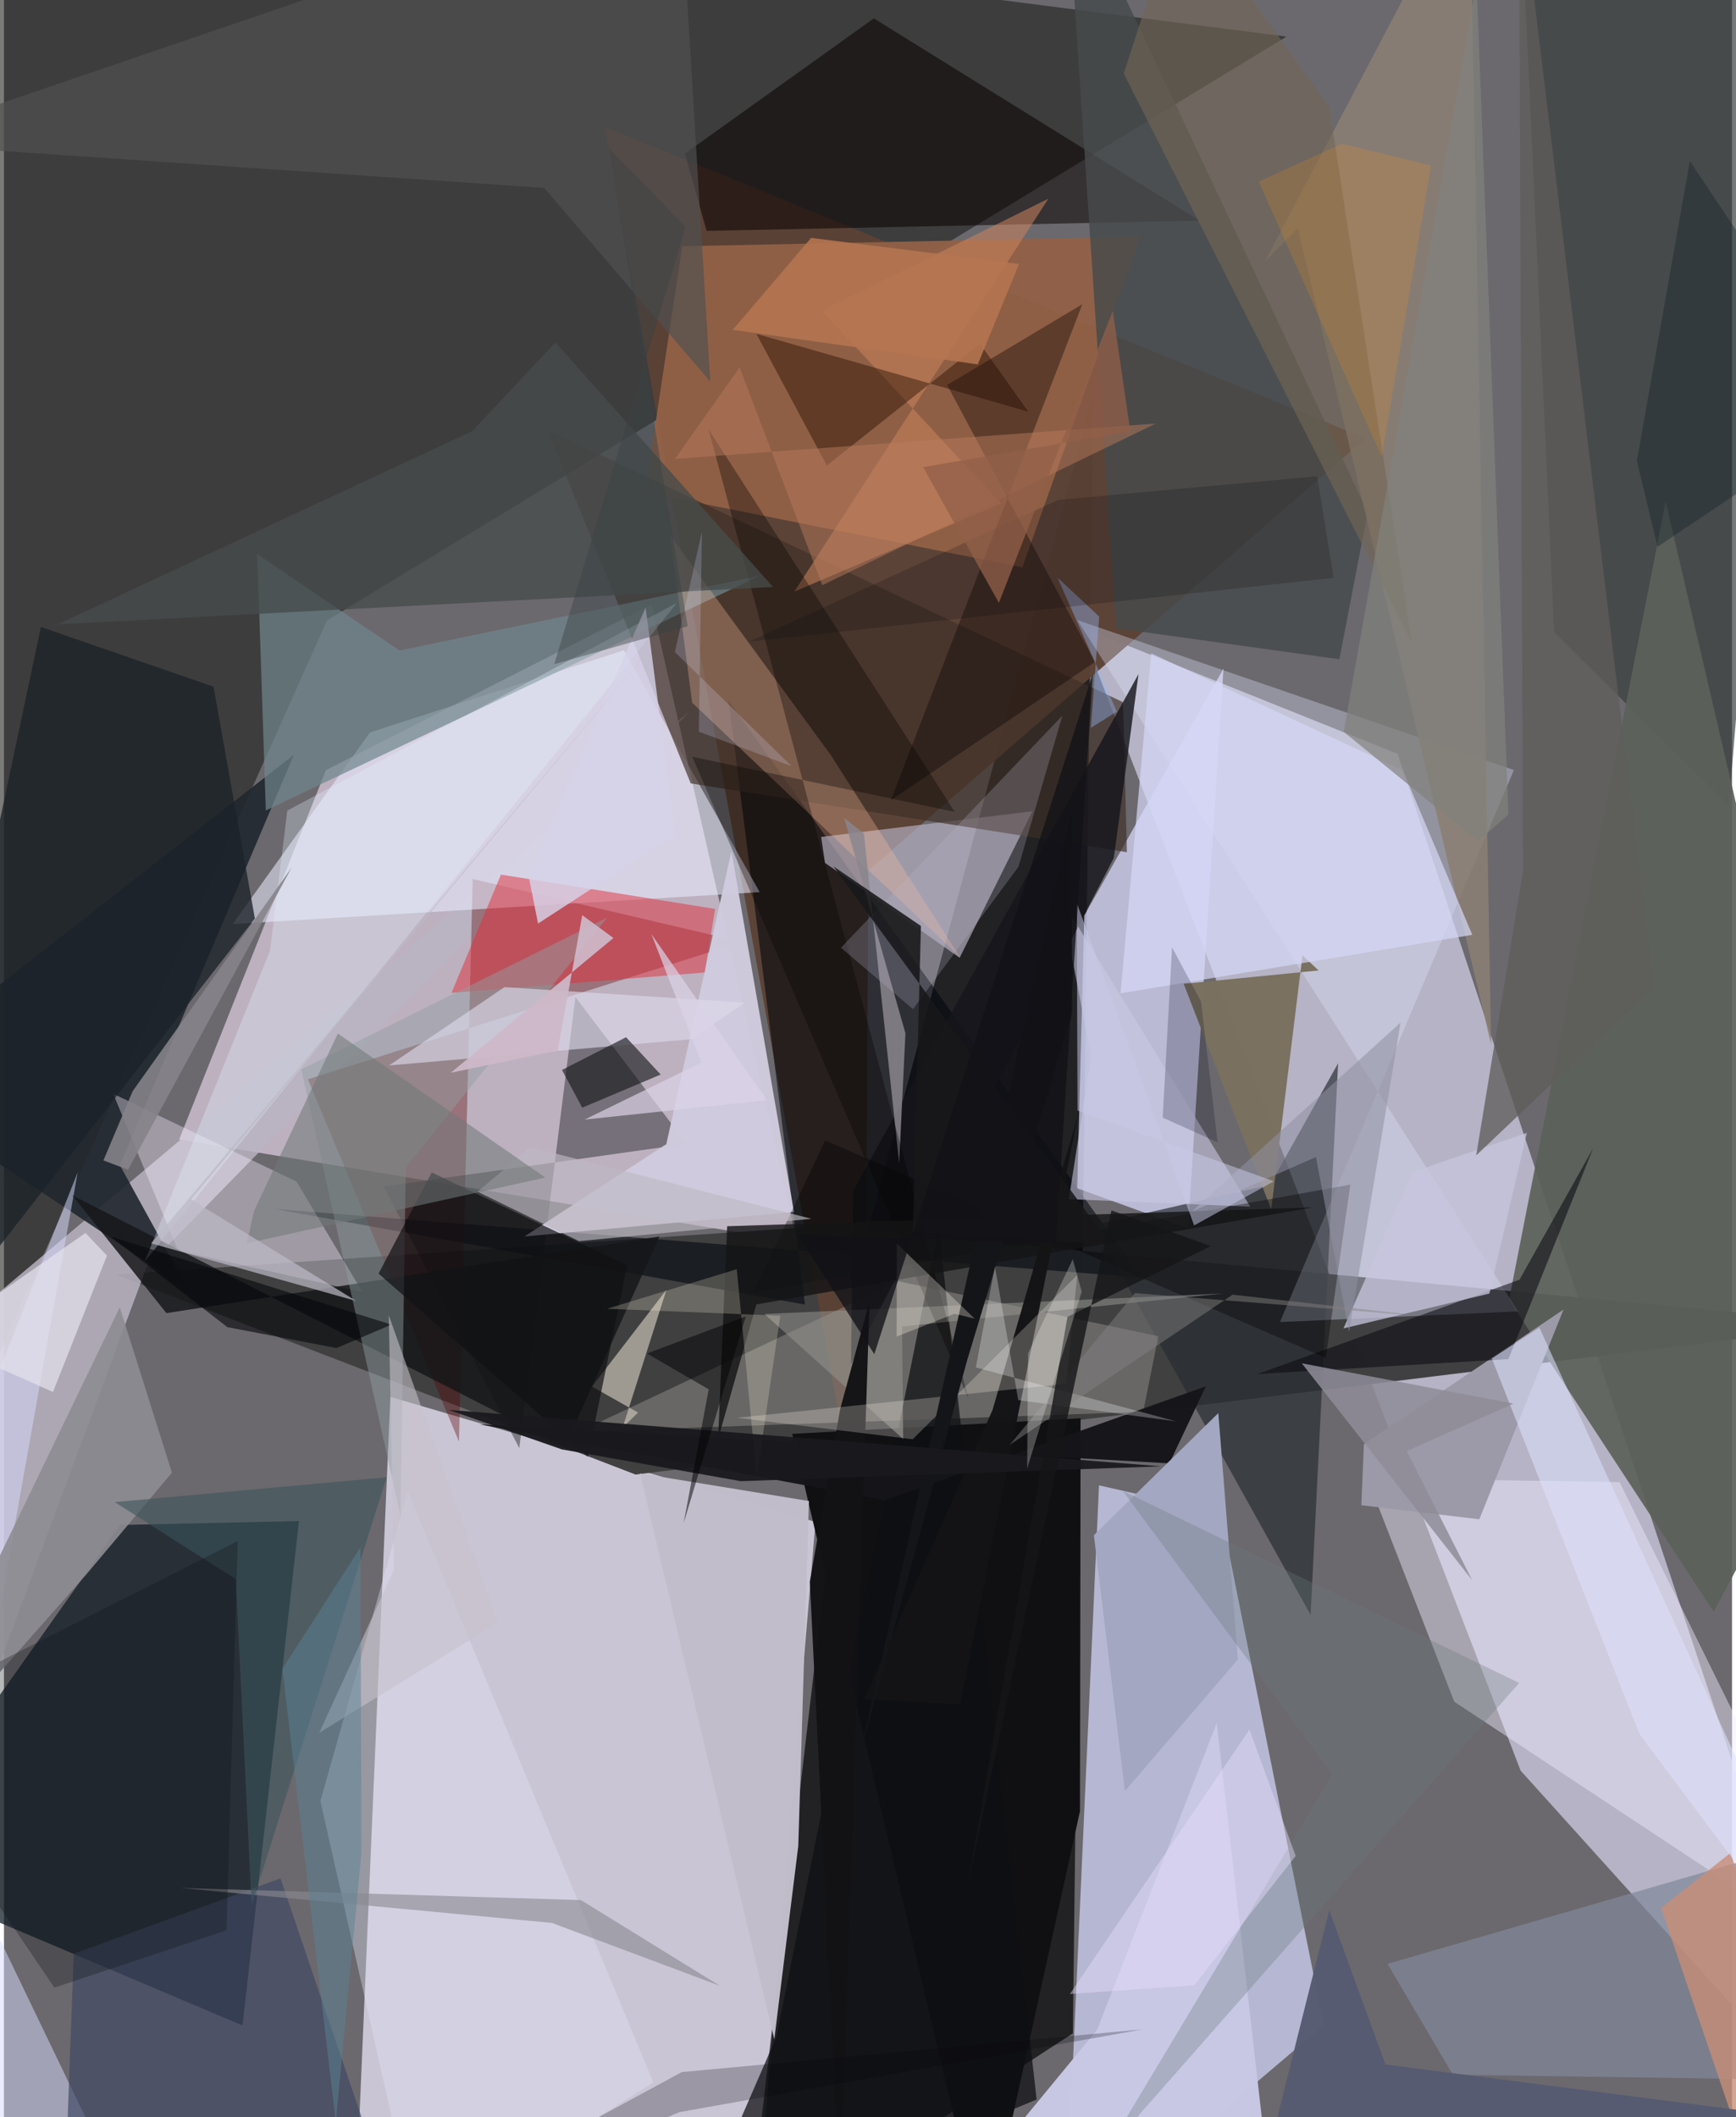 <svg xmlns="http://www.w3.org/2000/svg" width="228" height="278" viewBox="0 0 836 1024"><path fill="#6b696e" d="M0 0h836v1024H0z"/><path fill="#ece7f9" fill-opacity=".733" d="M392.601 736.122L363.201 1086l-191.502-55.853 15.229-354.542z"/><path fill="#e3e1fb" fill-opacity=".612" d="M898 1038.51L674.15 364.607l-153.58-61.615 213.148 553.414z"/><path fill="#020204" fill-opacity=".69" d="M359.341 1086l56.505-482.914 111.17-412.544-9.922 792.92z"/><path fill="#eedbef" fill-opacity=".631" d="M383.664 600.732L84.757 551.13l71.027-178.637 157.597-80.171z"/><path fill="#1d1e1a" fill-opacity=".58" d="M156.288 300.076L-32.544 722.429-2.116-62l622.584 79.699z"/><path fill="#c6c9e9" fill-opacity=".816" d="M529.756 718.414L513.136 1086l125.308-106.452-49.67-247.757z"/><path fill="#404041" fill-opacity=".992" d="M898 640.324l-592.428 72.864-251.57-96.759 340.936-23.307z"/><path fill="#101b24" fill-opacity=".733" d="M-62 904.553l177.41 75.068 27.312-243.954-86.502 1.912z"/><path fill="#5c4235" fill-opacity=".961" d="M290.497 61.207l125.863 691.7 1.77-331.826 240.646-209.074z"/><path fill="#d7d7fa" fill-opacity=".741" d="M572.864 594.139l-53.648-19.415 3.437-131.921 67.327-119.417z"/><path fill="#bab4c1" fill-opacity=".835" d="M331.696 344.077L-51.855 666.72l-4.134 283.077L68.93 612.993z"/><path fill="#363c39" fill-opacity=".686" d="M834.427 389.815l-84.484-84.107L733.185-62h138.691z"/><path fill="#00060d" fill-opacity=".58" d="M550.245 617.942l-419.492-33.226 256.756 46.268-36.928-292.057z"/><path fill="#916046" fill-opacity=".957" d="M328.102 119.096l221.456-4.597-56.904 159.895-182.457-36.309z"/><path fill="#21272e" fill-opacity=".902" d="M56.081 563.56L89.2 623.79-62 523.14l202.291-158.133z"/><path fill="#5a0100" fill-opacity=".357" d="M356.98 455.566l-209.94 66.428 73.079 175.251 6.632-272.111z"/><path fill="#e9ebff" fill-opacity=".565" d="M299.909 314.501l-122.835 39.76-66.392 92.667 254.922-15.43z"/><path fill="#272c31" fill-opacity=".682" d="M632.135 781.083L527.111 592.496l85.413-19.462 32.906-58.78z"/><path fill="#b5afc1" fill-opacity=".686" d="M462.328 463.256l35.223-70.892-102.223 12.427 1.859 12.537z"/><path fill="#f1ecff" fill-opacity=".451" d="M781.577 716.816l-122.001-1.783 42.026 108.015L898 952.871z"/><path fill="#000606" fill-opacity=".38" d="M183.68 573.885l146.597-20.664-53.823-70.973-27.146 218.159z"/><path fill="#5c615b" fill-opacity=".918" d="M898 646.5l-70.867 133.102-99.004-150.973 75.761-386.11z"/><path fill="#101013" d="M520.557 875.973l.28-189.992-139.5 7.531L474.267 1086z"/><path fill="#aaa8a3" fill-opacity=".384" d="M558.452 646.284l-125.72-26.57-154.367 72.721 272.758-9.6z"/><path fill="#d0cbdd" fill-opacity=".976" d="M382.169 586.158l-30.241-174.434-31.51 141.662-68.638 44.658z"/><path fill="#080000" fill-opacity=".533" d="M329.438 74.284l91.374-65.396 157.655 97.833-238.551 4.957z"/><path fill="#e3e7ff" fill-opacity=".333" d="M519.258 299.914l211.214 72.538-113.18 266.977 115.216-5.16z"/><path fill="#3e2f27" fill-opacity=".663" d="M262.908 207.866l278.461 131.756 1.874 72.552-211.006-33.259z"/><path fill="#7a7161" fill-opacity=".996" d="M636.003 469.376l-65.292 6.46 42.357 109.139 15.12-122.914z"/><path fill="#474a4b" fill-opacity=".827" d="M646.042 318.871l-108.035-14.986L513.745-62l146.002 309.761z"/><path fill="#f7f0ff" fill-opacity=".369" d="M173.432 624.959l-89.218-20.083-31.34-75.842 88.693 42.47z"/><path fill="#8b7f73" fill-opacity=".894" d="M610.194 126.239L709.186-62l10.239 567.009-93.49-394.702z"/><path fill="#e0313d" fill-opacity=".506" d="M216.478 480.231l122.533-9.878 5.051-30.741-103.634-16.595z"/><path fill="#d8d9fc" fill-opacity=".51" d="M-62 813.335L69.238 1086l-125.018-5.976L35.668 567.02z"/><path fill="#6f868b" fill-opacity=".71" d="M122.55 268.026l4.133 123.943 239.086-113.538-174.42 36.197z"/><path fill="#ffc19e" fill-opacity=".298" d="M332.925 339.86l-10.647-80.987 77.671 106.268 62.505 97.716z"/><path fill="#151619" fill-opacity=".831" d="M78.588 635.111L33.06 578.145l238.285 121.573 45.773-101.674z"/><path fill="#e1e2f5" fill-opacity=".384" d="M199.936 1078.896l114.22-71.684-118.774-285.847-42.299 149.773z"/><path fill="#9c9aa8" d="M713.741 734.825l40.732-101.452-96.561 65.114-1.253 29.535z"/><path fill="#0f1013" fill-opacity=".729" d="M373.694 985.13L329.85 1086l169.724-70.536L452.2 593.807z"/><path fill="#1b2228" fill-opacity=".776" d="M-62 679.498l79.88-376.237 83.49 28.867 20.026 112.136z"/><path fill="#c8c7e4" fill-opacity=".988" d="M586.718 833.398L615.566 1086h-172.69l85.962-104.292z"/><path fill="#16161a" fill-opacity=".98" d="M581.456 670.507l-17.67 37.266-333.738-18.851L426.1 725.598z"/><path fill="#a4a7c1" d="M587.477 683.453l9.461 119.186-54.657 63.616-15.002-123.734z"/><path fill="#c7c0b4" fill-opacity=".694" d="M320.505 623.778l-36.018 46.866 22.261 12.569-7.433 7.224z"/><path fill="#81879a" fill-opacity=".702" d="M669.344 949.838l31.605 53.633 178.375 2.62L898 883.656z"/><path fill="#090100" fill-opacity=".369" d="M521.716 147.112l-92.637 239.895 98.722-66.818-71.522-133.992z"/><path fill="#cbc9e6" fill-opacity=".58" d="M602.926 583.617l-87.75-3.635 10.712-69.174-14.697-76.415z"/><path fill="#919ea0" fill-opacity=".455" d="M143.856 517.205l47.988 215.917 2.545-168.498 97.482-120.88z"/><path fill="#15161c" fill-opacity=".812" d="M548.863 326.037l-11.92 88.855L409.78 659.928l1.083-84.083z"/><path fill="#505151" fill-opacity=".686" d="M-57.6 69.15L326.778-62l14.921 246.582-80.367-93.703z"/><path fill="#3d4761" fill-opacity=".659" d="M183.536 1055.038L28.541 1086l5.224-141.06 100.017-36.444z"/><path fill="#8a868e" fill-opacity=".851" d="M416.016 403.14l-9.545-7.526 29.64 104.167-3.035 62.848z"/><path fill="#d5d6f5" fill-opacity=".718" d="M676.763 372.66l33.568 79.471-170.158 28.32 14.855-164.43z"/><path fill="#08080f" fill-opacity=".549" d="M727.82 657.357l41.015-102.044-35.663 63.65-126.761 45.6z"/><path fill="#000002" fill-opacity=".357" d="M651.324 572.958l-288.806 52.16 34.753-73.574 242.186 105.252z"/><path fill="#8d8c93" fill-opacity=".898" d="M-62 876.666L56.04 632.28l25.225 80.02-41.645 49.458z"/><path fill="#cc845e" fill-opacity=".549" d="M505.283 96.071l-109.476 54.25 86.475 93.186-99.902 42.627z"/><path fill="#ddd9eb" fill-opacity=".62" d="M358.493 484.946l-26.103 17.7-146.028 12.656 55.747-37.867z"/><path fill="#95948f" fill-opacity=".541" d="M434.486 641.56l155.14-15.932-221.77 9.89L435.001 696z"/><path fill="#17191c" fill-opacity=".635" d="M300.96 501.665l-31.004 15.836 9.802 18.239 37.942-16.021z"/><path fill="#c8c6df" fill-opacity=".749" d="M681.607 566.805l55.12-18.882-18.114 77.729-70.608 16.853z"/><path fill="#280f00" fill-opacity=".443" d="M495.555 199.114l-23.348-32.828-74.123 58.897-34.066-63.703z"/><path fill="#040000" fill-opacity=".333" d="M340.87 207.63l125.726 468.852-133.584-310.45 126.98 26.663z"/><path fill="#121215" fill-opacity=".965" d="M418.774 629.25l-14.272 52.405-14.651 83.403 14.73 297.86z"/><path fill="#c0bcc9" fill-opacity=".992" d="M389.431 725.998l-81.702-13.349 64.942 273.68 11.6-93.517z"/><path fill="#474c4b" fill-opacity=".784" d="M266.802 165.63l-40.323 42.945-200.416 93.396 345.932-18.101z"/><path fill="#141416" fill-opacity=".98" d="M478.237 681.988L416.16 821.906l46.402 2.39 57.24-285.839z"/><path fill="#bdb9c3" fill-opacity=".643" d="M278.197 600.307l-49.099-23.94 25.614-21.515 135.94 34.636z"/><path fill="#c78d78" fill-opacity=".8" d="M801.661 922.838l33.657-26.704L898 1086h-40.873z"/><path fill="#5e5d5a" fill-opacity=".765" d="M734.868 421.096L712.23 558.832l85.81-81.533L732.892-62z"/><path fill="#101113" fill-opacity=".698" d="M301.47 612.002l-18.987 92.662-101.265-88.653 25.732-48.925z"/><path fill="#bbb6cc" fill-opacity=".247" d="M512.048 346.115L490.8 419.24l-51.04 68.838-34.858-29.702z"/><path fill="#717777" fill-opacity=".561" d="M121.018 585.662l40.493-85.776 100.404 69.67-144.445 31.759z"/><path fill="#fffaef" fill-opacity=".243" d="M354.535 685.727l159.4-16.455 5.308-52.607-79.59 79.45z"/><path fill="#141416" fill-opacity=".808" d="M633.232 583.99l-269.26 46.92-18.472 64.997 4.356-102.818z"/><path fill="#726656" fill-opacity=".608" d="M569.169-49.104l72.014 101.098 39.888 258.846L541.715 35.565z"/><path fill="#e5f3ff" fill-opacity=".302" d="M325.64 291.552L68.047 610.229l60.681-150.413 8.363-67.783z"/><path fill="#000015" fill-opacity=".208" d="M579.074 484.317l8.068 68.187-26.58-11.947 4.53-82.35z"/><path fill="#141518" d="M516.631 392.333L414.978 845.166l50.92-187.042 50.776-167.837z"/><path fill="#fbfbff" fill-opacity=".275" d="M567.018 687.454l-96.857-26.075 9.241-48.841 11.294 64.67z"/><path fill="#86838a" fill-opacity=".894" d="M62.24 527.8l-14.119 33.448 11.935 4.52 79.102-146.12z"/><path fill="#8a8a91" fill-opacity=".612" d="M346.336 960.46l-81.275-30.413L85.333 913.13l193.808 5.883z"/><path fill="#dbe1fd" fill-opacity=".569" d="M719.794 657.049l23.004-14.935L898 981.526 791.21 838.673z"/><path fill="#565c71" fill-opacity=".973" d="M668.35 998.527L898 1028.084 600.487 1086l40.64-162.122z"/><path fill="#fff8ee" fill-opacity=".298" d="M431.95 601.473l37.62 36.308-9.758-2.369-27.967 11.059z"/><path fill="#17171a" fill-opacity=".871" d="M535.43 602.15l-95.76-6.3 3.935-147.995-42.3-28.778z"/><path fill="#e3e0eb" fill-opacity=".725" d="M-34.046 647.517l73.492-51.164 10.374 10.931-26.105 65.978z"/><path fill="#070810" fill-opacity=".239" d="M327.912 1002.194l222.95-20.667-224.126 40.055L173.21 1086z"/><path fill="#3c555a" fill-opacity=".588" d="M53.577 726.504l58.58 37.253 7.664 157.78 65.34-207.059z"/><path fill="#6a7a7c" fill-opacity=".318" d="M642.698 858.14l-110.243 183.693 200.581-227.837-191.815-92.944z"/><path fill="#fff5db" fill-opacity=".224" d="M291.713 633.012l83.87 3.35-11.43 78.204-9.629-100.693z"/><path fill="#b87a5d" fill-opacity=".49" d="M324.65 221.938l31.231-44.193L395.91 283.04l161.287-78.174z"/><path fill="#8f8c98" fill-opacity=".855" d="M710.238 764.217l-82.397-104.836 102.41 19.488-51.623 23.015z"/><path fill="#ff9111" fill-opacity=".173" d="M666.521 220.928l23.866-140.83-43.06-10.571-40.25 18.315z"/><path fill="#d6d2e8" fill-opacity=".816" d="M253.649 422.854l4.73 23.839 66.34-43.116-14.294-109.723z"/><path fill="#1a1a1e" fill-opacity=".949" d="M215.184 681.92l344.676 27.294-203.395 7.182-86.575-15.373z"/><path fill="#848280" fill-opacity=".475" d="M547.138 625.433l142.318 11.388-95.079-10.629-107.732 72.579z"/><path fill="#161618" fill-opacity=".808" d="M514.513 636.93l-48.587 276.384 69.864-327.868 48.064 17.238z"/><path fill="#b67650" fill-opacity=".886" d="M390.479 115.063l100.574 12.644-19.947 48.537-118.514-16.706z"/><path fill="#9190a2" fill-opacity=".549" d="M634.695 559.618l16.034 84.567 24.923-149.62-100.89 91.37z"/><path fill="#c8c9e6" fill-opacity=".522" d="M575.771 592.697l-56.795-156.045.397 100.473 94.97 34.22z"/><path fill="#e7e0fc" fill-opacity=".435" d="M624.899 897.643l-22.376-61.078-86.866 127.865 60.21-4.264z"/><path fill="#97b5f5" fill-opacity=".408" d="M529.85 298.227l-4.001 53.796 12.53-7.854-28.712-64.812z"/><path fill="#111216" fill-opacity=".773" d="M526.767 325.833L421.052 654.979l-37.06-57.84 124.87 4.162z"/><path fill="#0e1316" fill-opacity=".298" d="M-62 833.936l175.08-88.567-5.405 188.244-83.288 27.733z"/><path fill="#dbd3e7" fill-opacity=".702" d="M280.899 541.503l88.215-9.347-55.927-80.41 24.185 62.181z"/><path fill="#81817d" fill-opacity=".698" d="M727.829 393.878l-14.712 13.112-64.984-53.027L712.408-8.59z"/><path fill="#06070a" fill-opacity=".608" d="M108.07 641.896l52.793 10.117 26.565-11.34-135.743-42.557z"/><path fill="#c6c2cb" fill-opacity=".58" d="M238.96 784.871l-86.425 53.205 36.124-78.786-2.507-123.162z"/><path fill="#bdb9c6" fill-opacity=".706" d="M170.386 629.224L90.548 580.1l219.48-263.03L71.213 601.367z"/><path fill="#fffefc" fill-opacity=".259" d="M517.06 609.015l-21.632 45.614L495 710.24l26.385-85.489z"/><path fill="#16232c" fill-opacity=".4" d="M799.934 264.483l-9.973-41.585 25.607-144.99 81.35 121.506z"/><path fill="#020204" fill-opacity=".514" d="M340.946 671.965l-12.14 64.73 30.065-99.98-47.82 17.936z"/><path fill="#5b8194" fill-opacity=".502" d="M160.52 1026.32l-25.778-219.168 37.726-58.706.458 147.844z"/><path fill="#0c0b12" fill-opacity=".204" d="M635.314 230.366l-125.166 11.376-149.904 68.68 282.985-30.959z"/><path fill="#dbdefe" fill-opacity=".208" d="M324.581 315.385l13.096-58.374-1.528 96.881 44.975 16.736z"/><path fill="#925f49" fill-opacity=".749" d="M481.325 291.57l55.086-141.173 8.517 58.299-100.24 17.253z"/><path fill="#3a4245" fill-opacity=".439" d="M329.796 109.726l-63.574 211.495 64.54-18.322-38.169-231.192z"/><path fill="#ceb8c8" fill-opacity=".933" d="M216.191 518.84l78.661-65.149-15.09-11.055-11.848 65.464z"/></svg>